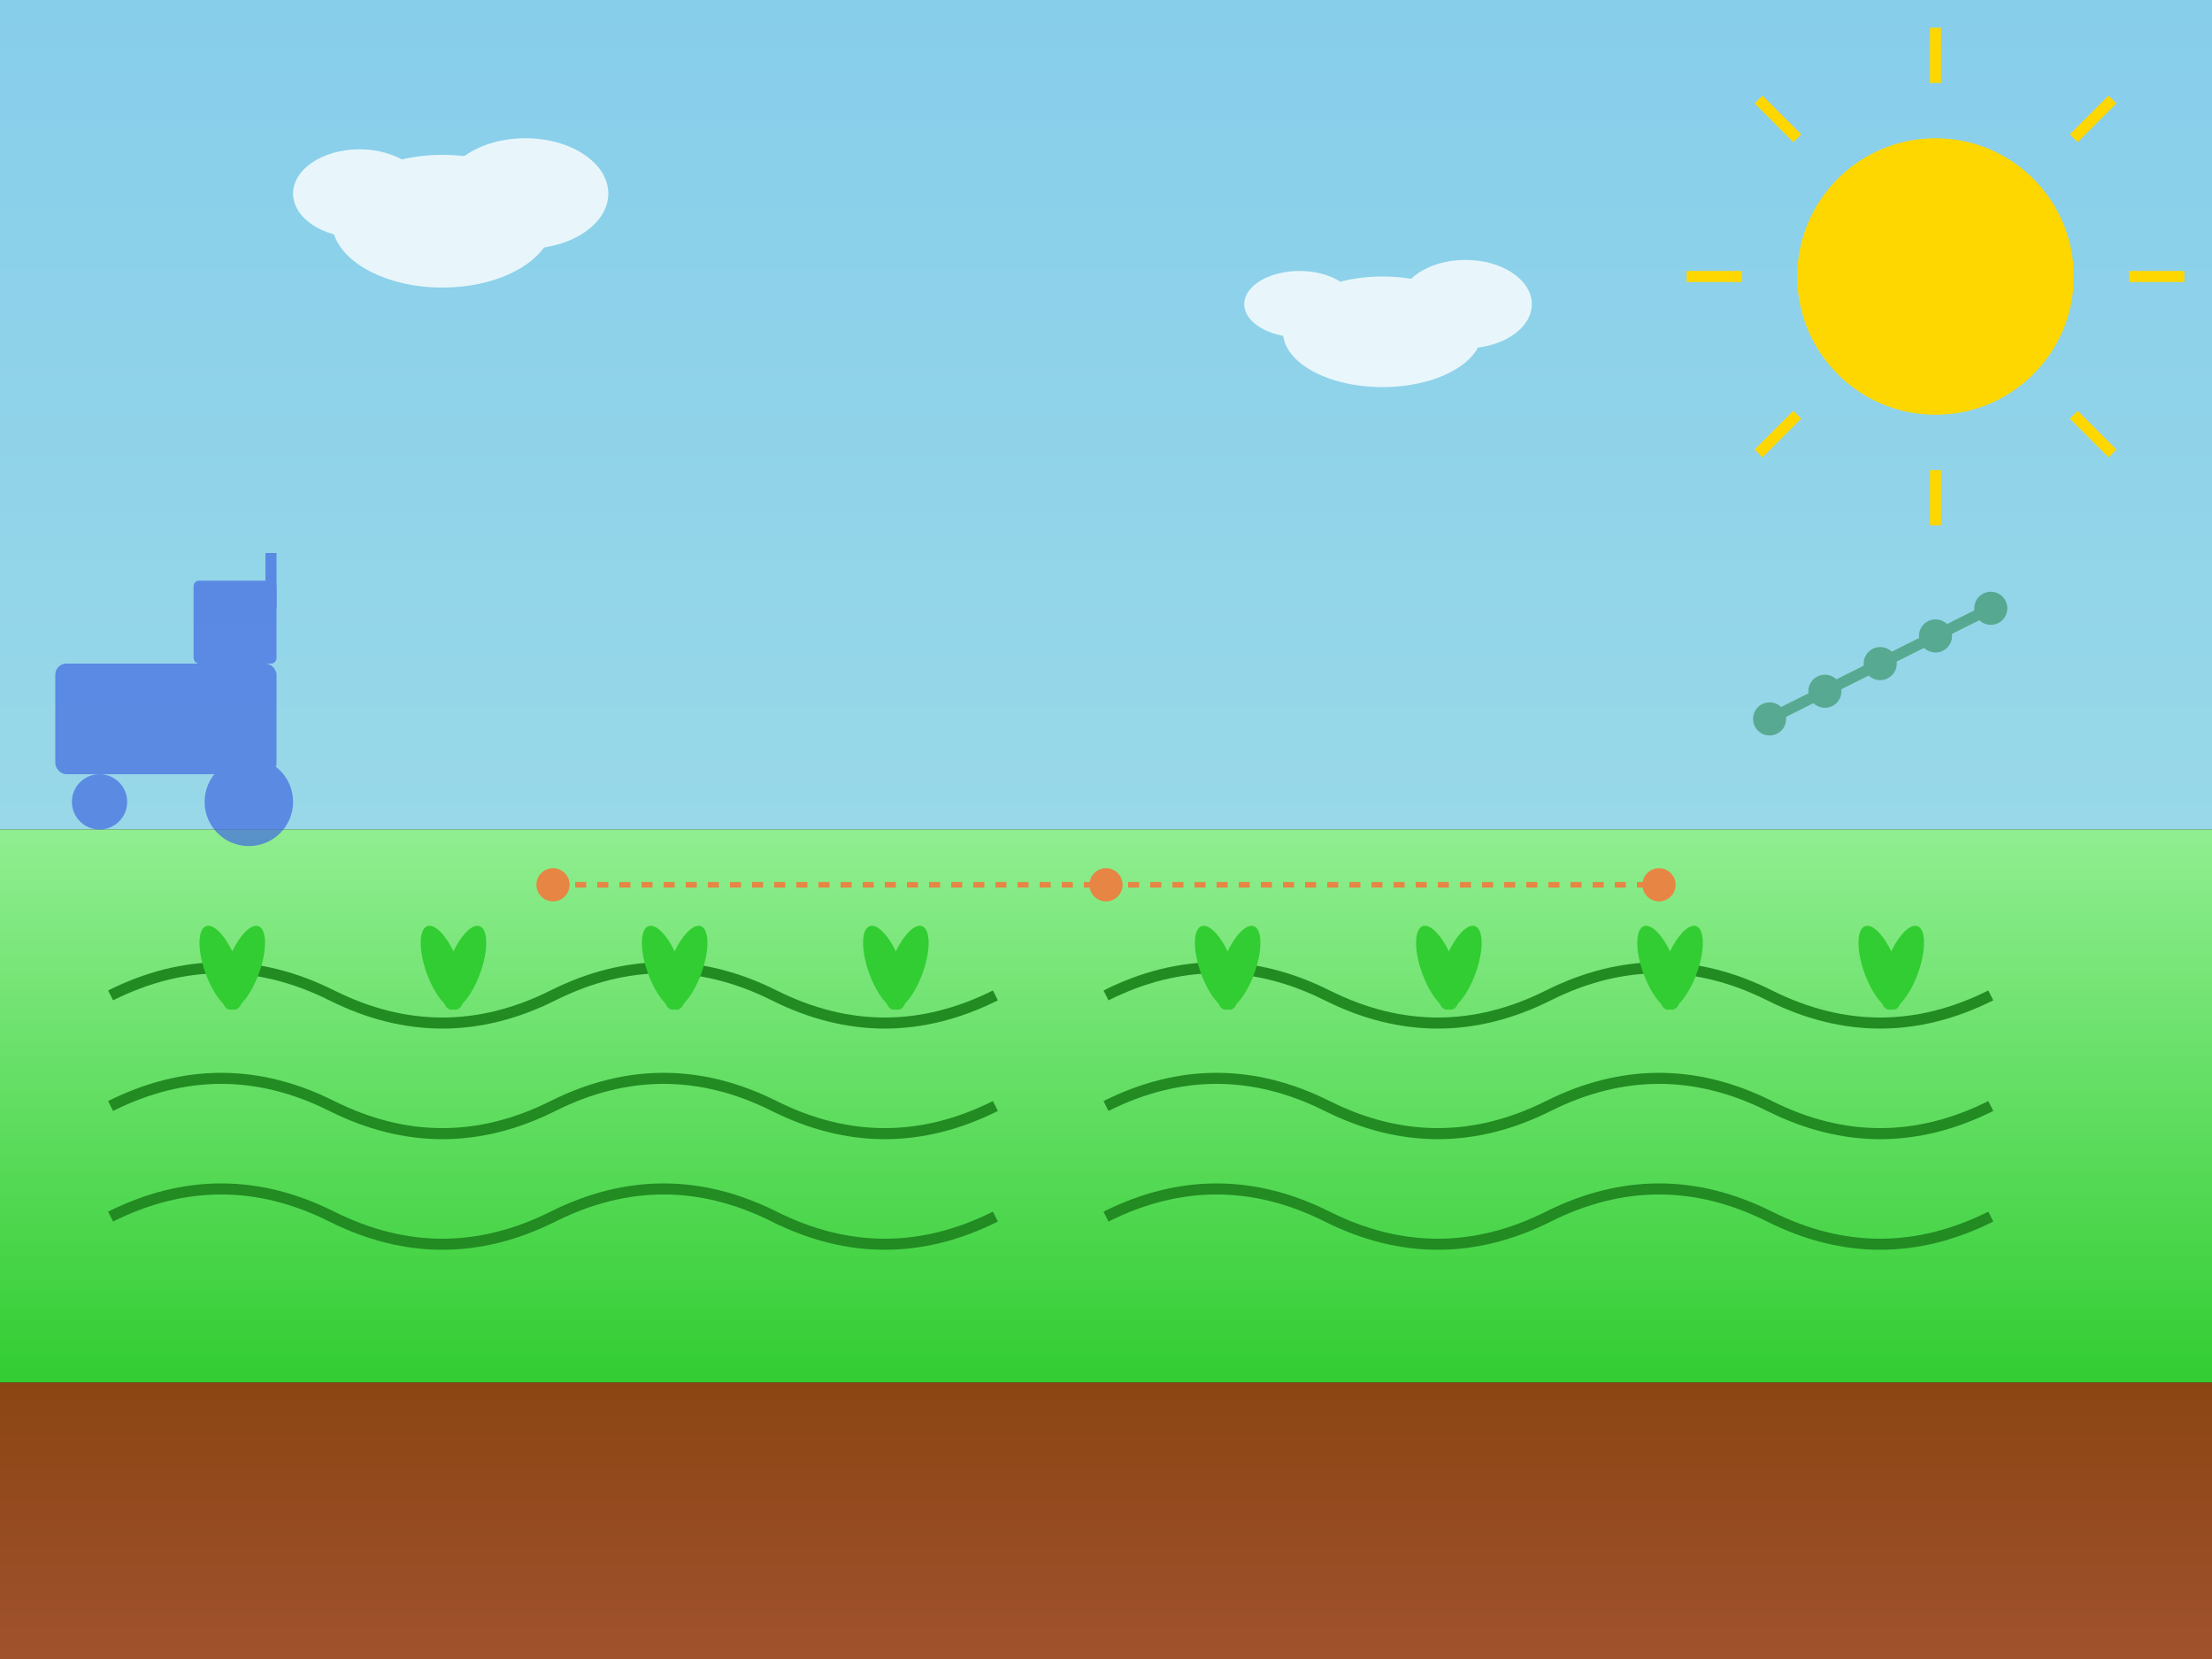 <svg width="400" height="300" viewBox="0 0 400 300" xmlns="http://www.w3.org/2000/svg">
  <rect x="0" y="0" width="400" height="300" fill="#333333" stroke="none"/>
  <!-- Sky gradient -->
  <defs>
    <linearGradient id="skyGradient" x1="0%" y1="0%" x2="0%" y2="100%">
      <stop offset="0%" style="stop-color:#87CEEB;stop-opacity:1" />
      <stop offset="100%" style="stop-color:#98D8E8;stop-opacity:1" />
    </linearGradient>
    <linearGradient id="fieldGradient" x1="0%" y1="0%" x2="0%" y2="100%">
      <stop offset="0%" style="stop-color:#90EE90;stop-opacity:1" />
      <stop offset="100%" style="stop-color:#32CD32;stop-opacity:1" />
    </linearGradient>
    <linearGradient id="soilGradient" x1="0%" y1="0%" x2="0%" y2="100%">
      <stop offset="0%" style="stop-color:#8B4513;stop-opacity:1" />
      <stop offset="100%" style="stop-color:#A0522D;stop-opacity:1" />
    </linearGradient>
  </defs>
  
  <!-- Sky background -->
  <rect width="400" height="150" fill="url(#skyGradient)"/>
  
  <!-- Sun -->
  <circle cx="350" cy="50" r="25" fill="#FFD700"/>
  <g stroke="#FFD700" stroke-width="2" fill="none">
    <line x1="350" y1="15" x2="350" y2="5"/>
    <line x1="385" y1="50" x2="395" y2="50"/>
    <line x1="375" y1="25" x2="382" y2="18"/>
    <line x1="375" y1="75" x2="382" y2="82"/>
    <line x1="325" y1="25" x2="318" y2="18"/>
    <line x1="325" y1="75" x2="318" y2="82"/>
    <line x1="315" y1="50" x2="305" y2="50"/>
    <line x1="350" y1="85" x2="350" y2="95"/>
  </g>
  
  <!-- Clouds -->
  <g fill="white" opacity="0.8">
    <ellipse cx="80" cy="40" rx="20" ry="12"/>
    <ellipse cx="95" cy="35" rx="15" ry="10"/>
    <ellipse cx="65" cy="35" rx="12" ry="8"/>
    
    <ellipse cx="250" cy="60" rx="18" ry="10"/>
    <ellipse cx="265" cy="55" rx="12" ry="8"/>
    <ellipse cx="235" cy="55" rx="10" ry="6"/>
  </g>
  
  <!-- Field/Ground -->
  <rect y="150" width="400" height="100" fill="url(#fieldGradient)"/>
  
  <!-- Soil -->
  <rect y="250" width="400" height="50" fill="url(#soilGradient)"/>
  
  <!-- Crop rows -->
  <g stroke="#228B22" stroke-width="2" fill="none">
    <!-- Row 1 -->
    <path d="M 20 180 Q 40 170 60 180 Q 80 190 100 180 Q 120 170 140 180 Q 160 190 180 180"/>
    <path d="M 200 180 Q 220 170 240 180 Q 260 190 280 180 Q 300 170 320 180 Q 340 190 360 180"/>
    
    <!-- Row 2 -->
    <path d="M 20 200 Q 40 190 60 200 Q 80 210 100 200 Q 120 190 140 200 Q 160 210 180 200"/>
    <path d="M 200 200 Q 220 190 240 200 Q 260 210 280 200 Q 300 190 320 200 Q 340 210 360 200"/>
    
    <!-- Row 3 -->
    <path d="M 20 220 Q 40 210 60 220 Q 80 230 100 220 Q 120 210 140 220 Q 160 230 180 220"/>
    <path d="M 200 220 Q 220 210 240 220 Q 260 230 280 220 Q 300 210 320 220 Q 340 230 360 220"/>
  </g>
  
  <!-- Plants/Crops -->
  <g fill="#32CD32">
    <!-- Plant leaves -->
    <ellipse cx="40" cy="175" rx="3" ry="8" transform="rotate(-20 40 175)"/>
    <ellipse cx="44" cy="175" rx="3" ry="8" transform="rotate(20 44 175)"/>
    
    <ellipse cx="80" cy="175" rx="3" ry="8" transform="rotate(-20 80 175)"/>
    <ellipse cx="84" cy="175" rx="3" ry="8" transform="rotate(20 84 175)"/>
    
    <ellipse cx="120" cy="175" rx="3" ry="8" transform="rotate(-20 120 175)"/>
    <ellipse cx="124" cy="175" rx="3" ry="8" transform="rotate(20 124 175)"/>
    
    <ellipse cx="160" cy="175" rx="3" ry="8" transform="rotate(-20 160 175)"/>
    <ellipse cx="164" cy="175" rx="3" ry="8" transform="rotate(20 164 175)"/>
    
    <ellipse cx="220" cy="175" rx="3" ry="8" transform="rotate(-20 220 175)"/>
    <ellipse cx="224" cy="175" rx="3" ry="8" transform="rotate(20 224 175)"/>
    
    <ellipse cx="260" cy="175" rx="3" ry="8" transform="rotate(-20 260 175)"/>
    <ellipse cx="264" cy="175" rx="3" ry="8" transform="rotate(20 264 175)"/>
    
    <ellipse cx="300" cy="175" rx="3" ry="8" transform="rotate(-20 300 175)"/>
    <ellipse cx="304" cy="175" rx="3" ry="8" transform="rotate(20 304 175)"/>
    
    <ellipse cx="340" cy="175" rx="3" ry="8" transform="rotate(-20 340 175)"/>
    <ellipse cx="344" cy="175" rx="3" ry="8" transform="rotate(20 344 175)"/>
  </g>
  
  <!-- Farm equipment/tractor silhouette -->
  <g fill="#4169E1" opacity="0.7">
    <!-- Tractor body -->
    <rect x="10" y="120" width="40" height="20" rx="2"/>
    <!-- Cabin -->
    <rect x="35" y="105" width="15" height="15" rx="1"/>
    <!-- Large wheel -->
    <circle cx="45" cy="145" r="8"/>
    <!-- Small wheel -->
    <circle cx="18" cy="145" r="5"/>
    <!-- Exhaust -->
    <rect x="48" y="100" width="2" height="10"/>
  </g>
  
  <!-- Technology elements (sensors/IoT) -->
  <g fill="#FF6B35" opacity="0.8">
    <!-- Sensor nodes -->
    <circle cx="100" cy="160" r="3"/>
    <circle cx="200" cy="160" r="3"/>
    <circle cx="300" cy="160" r="3"/>
    
    <!-- Connection lines -->
    <line x1="100" y1="160" x2="200" y2="160" stroke="#FF6B35" stroke-width="1" stroke-dasharray="2,2"/>
    <line x1="200" y1="160" x2="300" y2="160" stroke="#FF6B35" stroke-width="1" stroke-dasharray="2,2"/>
  </g>
  
  <!-- Data visualization elements -->
  <g fill="none" stroke="#2E8B57" stroke-width="2" opacity="0.6">
    <!-- Growth chart -->
    <path d="M 320 130 L 330 125 L 340 120 L 350 115 L 360 110"/>
    <!-- Data points -->
    <circle cx="320" cy="130" r="2" fill="#2E8B57"/>
    <circle cx="330" cy="125" r="2" fill="#2E8B57"/>
    <circle cx="340" cy="120" r="2" fill="#2E8B57"/>
    <circle cx="350" cy="115" r="2" fill="#2E8B57"/>
    <circle cx="360" cy="110" r="2" fill="#2E8B57"/>
  </g>
</svg>
